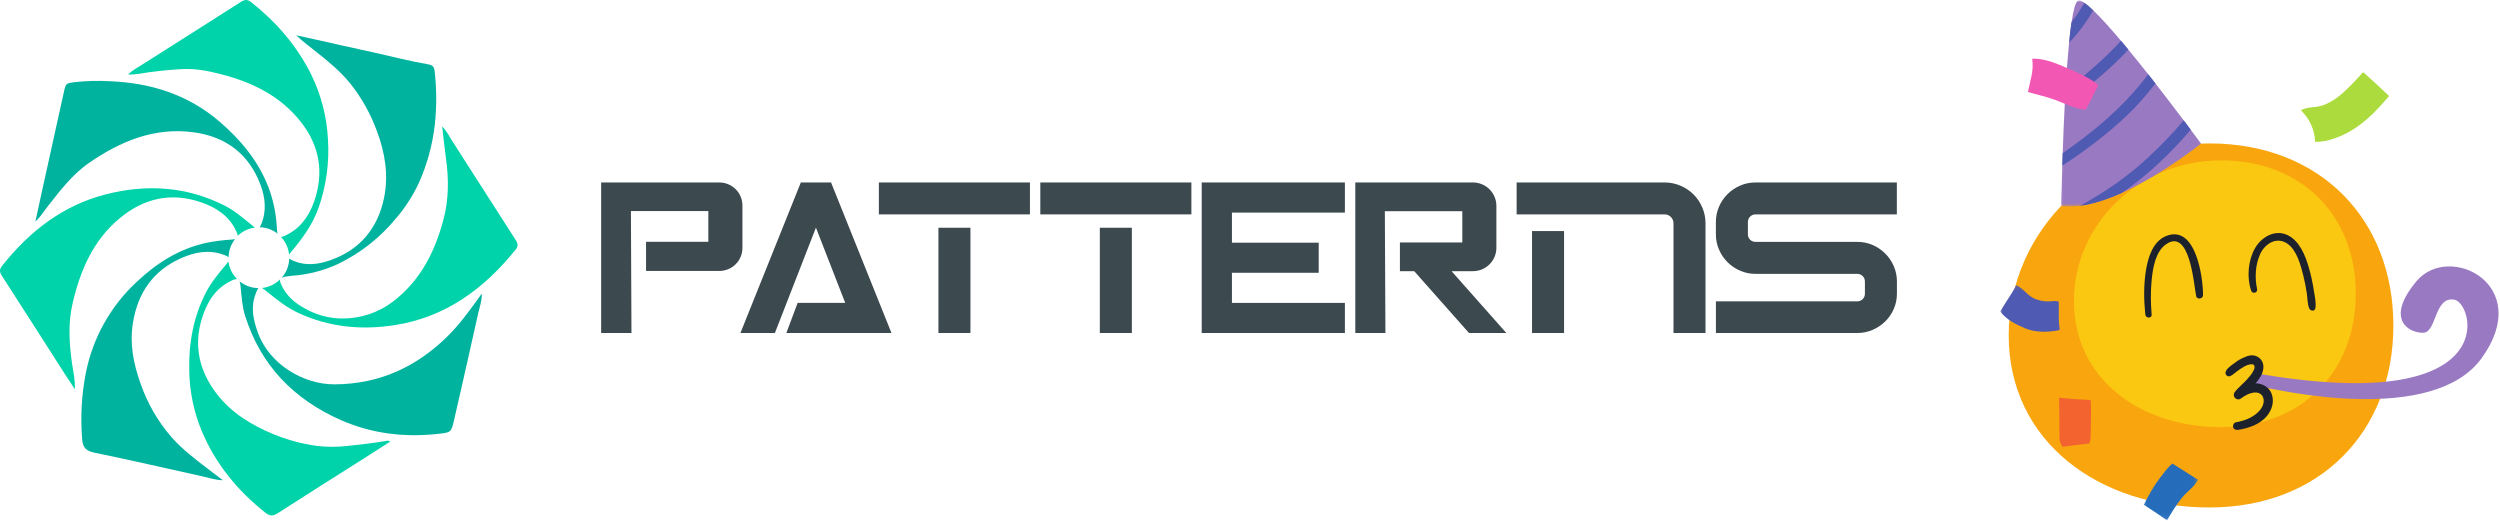 <svg width="485" height="101" viewBox="0 0 485 101" fill="none" xmlns="http://www.w3.org/2000/svg">
<path d="M464.314 63.135C464.314 83.698 450.123 98.449 428.623 98.449C407.118 98.449 389.688 85.622 389.688 65.055C389.688 44.492 407.118 27.822 428.623 27.822C450.123 27.822 464.314 42.568 464.314 63.135Z" fill="#F9A50D"/>
<path d="M457.027 56.985C457.027 72.055 446.63 82.864 430.873 82.864C415.116 82.864 402.344 73.464 402.344 58.394C402.344 43.324 415.116 31.111 430.873 31.111C446.63 31.111 457.027 41.92 457.027 56.985Z" fill="#FAC711"/>
<path d="M468.807 54.541C462.49 62.086 467.492 64.653 470.123 64.555C472.759 64.462 472.229 57.379 476.18 58.149C480.053 58.905 485.934 80.931 437.264 72.35C437.293 72.645 437.313 72.939 437.313 73.234C437.313 73.72 437.269 74.191 437.195 74.652C441.996 75.831 472.008 82.56 481.447 69.474C491.711 55.229 475.125 46.997 468.807 54.541Z" fill="#9A79C3"/>
<path d="M417.42 61.015C417.214 58.752 417.209 56.474 417.435 54.216C417.665 51.919 418.176 48.807 420.213 47.388C424.837 44.168 425.593 55.159 426.054 57.432C426.211 58.197 427.389 58.001 427.389 57.25C427.389 53.637 425.936 43.55 420.277 45.769C417.631 46.804 416.693 50.02 416.296 52.557C415.859 55.336 415.898 58.217 416.188 61.015C416.266 61.795 417.494 61.81 417.42 61.015Z" fill="#1D212B"/>
<path d="M437.875 56.062C437.404 53.883 437.532 51.434 438.43 49.382C439.333 47.3 441.655 45.823 443.746 47.266C445.592 48.537 446.318 51.419 446.839 53.451C447.123 54.575 447.334 55.714 447.516 56.858C447.663 57.805 447.624 58.914 447.973 59.813C448.174 60.328 449.053 60.48 449.175 59.813C449.376 58.742 449.067 57.535 448.905 56.475C448.675 54.933 448.351 53.407 447.914 51.905C447.231 49.558 446.102 46.672 443.722 45.582C441.262 44.458 438.676 46.024 437.458 48.179C436.128 50.52 435.843 53.844 436.727 56.381C436.977 57.108 438.042 56.818 437.875 56.062Z" fill="#1D212B"/>
<path d="M434.159 83.395C436.22 83.085 438.498 82.32 439.843 80.626C440.84 79.365 441.281 77.745 440.624 76.218C440.147 75.109 439.038 74.505 437.884 74.372C436.412 74.21 434.915 74.981 433.781 75.84C434.134 76.297 434.488 76.758 434.841 77.215C435.42 76.493 436.142 75.884 436.785 75.222C437.551 74.436 438.351 73.567 438.797 72.551C439.254 71.516 439.279 70.269 438.346 69.474C437.899 69.096 437.33 68.894 436.741 68.934C436.147 68.973 435.612 69.208 435.077 69.454C434.335 69.793 433.668 70.274 433.03 70.769C432.544 71.147 431.778 71.673 431.758 72.355C431.822 72.203 431.881 72.051 431.945 71.898C431.94 71.908 431.93 71.913 431.925 71.918C431.336 72.507 432.244 73.415 432.833 72.831C432.843 72.826 432.848 72.816 432.853 72.811C432.706 72.875 432.554 72.934 432.401 72.998C432.549 72.998 432.622 72.969 432.755 72.91C432.804 72.89 432.922 72.841 432.706 72.929C432.887 72.851 433.01 72.792 433.167 72.669C433.197 72.644 433.231 72.615 433.265 72.591C433.089 72.733 433.221 72.625 433.256 72.595C433.393 72.492 433.53 72.399 433.658 72.291C433.746 72.218 433.83 72.149 433.918 72.08C434.075 71.957 433.786 72.183 433.943 72.06C433.992 72.021 434.041 71.987 434.09 71.952C434.311 71.785 434.537 71.628 434.767 71.481C434.988 71.339 435.209 71.206 435.44 71.084C435.553 71.025 435.666 70.966 435.784 70.912C435.838 70.882 435.896 70.858 435.95 70.833C435.754 70.922 436.004 70.823 436.044 70.814C436.157 70.774 436.27 70.745 436.382 70.72C436.436 70.706 436.49 70.696 436.544 70.686C436.741 70.647 436.343 70.706 436.535 70.686C436.638 70.671 436.741 70.671 436.844 70.671C436.893 70.671 436.942 70.671 436.991 70.676C437.148 70.686 436.765 70.632 436.996 70.681C437.045 70.691 437.089 70.706 437.133 70.72C437.3 70.779 436.942 70.632 437.094 70.71C437.138 70.73 437.178 70.76 437.217 70.784C437.011 70.647 437.138 70.725 437.192 70.769C437.227 70.804 437.261 70.843 437.295 70.882C437.418 71.025 437.178 70.715 437.281 70.868C437.305 70.907 437.33 70.951 437.354 70.995C437.428 71.128 437.281 70.784 437.354 71.005C437.369 71.049 437.379 71.093 437.389 71.138C437.428 71.309 437.369 70.912 437.384 71.088C437.394 71.182 437.389 71.275 437.379 71.373C437.408 71.064 437.369 71.398 437.349 71.481C437.33 71.555 437.187 71.923 437.295 71.673C437.202 71.884 437.089 72.09 436.967 72.286C436.898 72.389 436.829 72.492 436.76 72.595C436.721 72.649 436.682 72.698 436.647 72.752C436.589 72.826 436.593 72.821 436.662 72.728C436.638 72.762 436.608 72.797 436.584 72.831C436.235 73.273 435.847 73.68 435.46 74.083C434.841 74.711 434.159 75.29 433.604 75.978C433.354 76.287 433.251 76.675 433.467 77.038C433.688 77.421 434.281 77.637 434.664 77.352C435.077 77.048 435.509 76.773 435.97 76.547C436.034 76.517 436.373 76.365 436.103 76.478C436.196 76.439 436.294 76.405 436.387 76.37C436.584 76.302 436.78 76.248 436.981 76.203C437.07 76.184 437.153 76.169 437.241 76.154C436.908 76.203 437.217 76.159 437.3 76.154C437.467 76.139 437.639 76.144 437.811 76.159C438.081 76.179 437.619 76.125 437.826 76.159C437.899 76.174 437.968 76.189 438.037 76.208C438.105 76.223 438.169 76.248 438.233 76.267C438.478 76.351 438.042 76.169 438.267 76.282C438.385 76.336 438.498 76.405 438.606 76.478C438.768 76.591 438.415 76.316 438.601 76.478C438.655 76.527 438.709 76.576 438.758 76.63C438.802 76.675 438.842 76.724 438.881 76.773C438.665 76.503 438.822 76.699 438.871 76.768C438.945 76.886 439.009 77.008 439.063 77.136C438.915 76.792 439.082 77.21 439.107 77.318C439.126 77.381 439.136 77.445 439.151 77.514C439.161 77.583 439.175 77.735 439.136 77.406C439.141 77.45 439.146 77.494 439.151 77.538C439.161 77.681 439.161 77.818 439.151 77.956C439.146 78.044 439.107 78.324 439.156 77.971C439.141 78.054 439.126 78.137 439.107 78.226C439.087 78.324 439.058 78.422 439.028 78.515C439.009 78.564 438.994 78.614 438.974 78.663C438.964 78.687 438.959 78.712 438.95 78.736C438.891 78.888 439.043 78.52 438.974 78.672C438.881 78.888 438.763 79.1 438.631 79.296C438.601 79.345 438.567 79.394 438.532 79.443C438.631 79.32 438.395 79.63 438.532 79.443C438.444 79.556 438.351 79.659 438.258 79.762C438.061 79.973 437.845 80.16 437.624 80.341C437.585 80.376 437.384 80.533 437.59 80.376C437.531 80.42 437.472 80.464 437.408 80.503C437.271 80.606 437.124 80.7 436.976 80.788C436.677 80.975 436.363 81.137 436.039 81.279C436.225 81.195 435.955 81.308 435.921 81.323C435.838 81.358 435.749 81.387 435.666 81.421C435.46 81.495 435.258 81.559 435.047 81.623C434.625 81.75 434.193 81.848 433.756 81.932C433.354 82.01 433.128 82.491 433.231 82.864C433.349 83.296 433.751 83.454 434.159 83.395Z" fill="#1D212B"/>
<mask id="mask0_13486_37307" style="mask-type:luminance" maskUnits="userSpaceOnUse" x="399" y="0" width="29" height="41">
<path d="M399.07 0H427.973V40.055H399.07V0Z" fill="white"/>
</mask>
<g mask="url(#mask0_13486_37307)">
<path d="M426.994 27.858C426.994 27.858 419.655 33.782 411.723 37.371C408.959 38.627 406.122 39.594 403.501 39.928C402.234 40.09 401.017 40.105 399.883 39.933C399.883 39.933 399.942 36.728 400.084 32.133C400.109 31.362 400.133 30.548 400.163 29.703C400.261 26.768 400.393 23.459 400.565 20.141C400.609 19.243 400.658 18.349 400.712 17.461C400.899 14.207 401.125 11.045 401.395 8.331C401.542 6.843 401.699 5.494 401.876 4.335C402.234 1.95 402.651 0.379 403.137 0.128C403.388 0.006 403.81 0.158 404.374 0.551C404.86 0.884 405.449 1.385 406.117 2.028C407.594 3.447 409.465 5.533 411.472 7.918C411.943 8.468 412.42 9.043 412.896 9.627C414.172 11.173 415.483 12.803 416.764 14.422C417.23 15.017 417.696 15.605 418.153 16.195C420.2 18.816 422.114 21.329 423.631 23.346C424.137 24.014 424.593 24.628 424.996 25.168C426.238 26.832 426.994 27.858 426.994 27.858Z" fill="#9A79C3"/>
</g>
<mask id="mask1_13486_37307" style="mask-type:luminance" maskUnits="userSpaceOnUse" x="400" y="0" width="7" height="9">
<path d="M400.328 0H406.611V8.639H400.328V0Z" fill="white"/>
</mask>
<g mask="url(#mask1_13486_37307)">
<path d="M406.113 2.026C405.808 2.537 405.489 3.042 405.161 3.538C404.022 5.251 402.775 6.866 401.391 8.334C401.538 6.842 401.695 5.492 401.872 4.333C402.564 3.416 403.212 2.458 403.811 1.481C404.002 1.172 404.189 0.863 404.37 0.549C404.856 0.883 405.445 1.383 406.113 2.026Z" fill="#4F5AB2"/>
</g>
<path d="M412.901 9.626C412.091 10.505 411.252 11.359 410.383 12.188C407.325 15.099 404.021 17.726 400.57 20.141C400.614 19.242 400.664 18.349 400.718 17.46C403.462 15.423 406.093 13.254 408.557 10.893C409.563 9.931 410.54 8.944 411.477 7.918C411.949 8.468 412.425 9.042 412.901 9.626Z" fill="#4F5AB2"/>
<path d="M418.155 16.194C416.481 18.354 414.699 20.425 412.726 22.305C408.823 26.031 404.553 29.222 400.086 32.132C400.11 31.362 400.135 30.547 400.164 29.703C404.072 26.998 407.807 24.072 411.184 20.759C413.207 18.781 415.043 16.65 416.766 14.422C417.232 15.016 417.693 15.605 418.155 16.194Z" fill="#4F5AB2"/>
<path d="M425.003 25.167C422.995 27.547 420.821 29.796 418.538 31.911C416.378 33.919 414.101 35.725 411.73 37.375C408.961 38.627 406.129 39.593 403.508 39.927C408.259 37.34 412.741 34.282 416.722 30.557C419.147 28.289 421.498 25.903 423.638 23.346C424.144 24.013 424.6 24.627 425.003 25.167Z" fill="#4F5AB2"/>
<path d="M458.447 13.995C456.862 15.757 454.977 17.794 453.387 18.943C452.375 19.674 451.399 20.175 450.52 20.465C449.047 20.946 447.766 20.646 446.367 21.383C448.002 22.953 449.057 25.133 449.136 27.523C451.595 27.573 454.255 26.458 456.209 25.295C459.061 23.596 461.344 21.128 463.489 18.634C461.849 17.048 460.161 15.512 458.447 13.995Z" fill="#ABDB3C"/>
<mask id="mask2_13486_37307" style="mask-type:luminance" maskUnits="userSpaceOnUse" x="388" y="55" width="13" height="11">
<path d="M388 55.135H400.336V65.188H388V55.135Z" fill="white"/>
</mask>
<g mask="url(#mask2_13486_37307)">
<path d="M399.4 61.497C399.385 60.506 399.415 59.514 399.405 58.523C399.086 58.415 398.732 58.371 398.344 58.415C397.068 58.567 396.091 58.459 394.899 58.027C393.662 57.58 392.773 56.348 391.703 55.622C391.516 55.494 391.33 55.396 391.138 55.322C390.864 55.867 390.564 56.407 390.23 56.947C389.509 58.11 388.733 59.244 388.031 60.417C389.209 62.003 391.158 62.995 392.93 63.711C394.889 64.506 397.068 64.467 399.11 64.124C399.277 64.094 399.434 64.05 399.577 64.001C399.469 63.171 399.41 62.337 399.4 61.497Z" fill="#4F5AB2"/>
</g>
<path d="M404.66 21.28C405.46 19.704 406.28 18.138 407.065 16.553C406.972 16.445 406.864 16.337 406.741 16.244C405.102 14.938 403.153 14.148 401.253 13.308C399.128 12.371 396.673 11.305 394.307 11.384C394.288 11.384 394.268 11.389 394.249 11.389C394.406 12.537 394.352 13.73 394.072 14.913C393.841 15.89 393.625 16.867 393.414 17.849C393.424 17.849 393.429 17.849 393.434 17.854C395.196 18.379 396.958 18.732 398.696 19.38C400.669 20.116 402.525 21.118 404.66 21.28Z" fill="#F257B3"/>
<mask id="mask3_13486_37307" style="mask-type:luminance" maskUnits="userSpaceOnUse" x="415" y="89" width="12" height="12">
<path d="M415.406 89.064H426.716V100.943H415.406V89.064Z" fill="white"/>
</mask>
<g mask="url(#mask3_13486_37307)">
<path d="M416.271 98.16C417.645 99.063 419.029 99.986 420.399 100.943C420.404 100.938 420.404 100.938 420.409 100.933C421.282 99.446 422.181 97.954 423.261 96.604C424.203 95.43 425.739 94.434 426.402 93.069C424.758 92.014 423.113 90.963 421.454 89.928C420.497 90.713 419.702 91.837 418.99 92.77C417.773 94.365 416.796 96.147 415.883 97.934C416.015 98.002 416.143 98.076 416.271 98.16Z" fill="#256DBB"/>
</g>
<path d="M399.532 84.798C399.527 85.583 399.777 86.212 400.165 86.683C400.886 86.585 401.603 86.487 402.325 86.388C403.321 86.256 404.323 86.138 405.324 86.04C405.481 85.682 405.574 85.269 405.579 84.798C405.589 82.407 405.761 79.987 405.584 77.602C403.537 77.518 401.49 77.376 399.453 77.175C399.537 79.718 399.537 82.246 399.532 84.798Z" fill="#F3632F"/>
<g clip-path="url(#clip0_13486_37307)">
<path d="M68.057 16.329C70.206 19.064 71.907 22.12 73.099 25.384C74.689 29.579 75.414 33.947 74.508 38.381C73.287 44.323 69.799 48.511 63.967 50.522C61.7 51.302 59.356 51.605 57.009 50.638C56.687 50.525 56.385 50.362 56.114 50.154C56.08 51.54 55.555 52.87 54.633 53.908C54.937 53.768 55.26 53.675 55.593 53.634C55.916 53.572 56.242 53.527 56.571 53.501C59.683 53.297 62.731 52.524 65.561 51.219C69.892 49.128 73.717 46.126 76.772 42.421C78.562 40.346 80.061 38.038 81.228 35.561C82.879 31.899 83.939 28 84.372 24.009C84.728 20.609 84.711 17.18 84.321 13.784C84.237 12.965 83.886 12.625 83.14 12.492C81.231 12.156 79.326 11.77 77.453 11.322C72.552 10.138 67.611 9.138 62.7 7.997C60.954 7.593 59.2 7.228 57.451 6.842C58.737 8.062 60.117 9.066 61.435 10.127C63.812 12.008 66.148 13.943 68.057 16.329Z" fill="#00B39F"/>
<path d="M14.127 58.659C15.62 52.349 18.112 46.572 23.237 42.33C27.91 38.453 33.202 37.243 39.038 39.254C41.979 40.273 44.504 41.911 45.844 44.897C45.976 45.161 46.072 45.442 46.13 45.731C47.044 44.861 48.215 44.307 49.47 44.154C49.394 44.103 49.314 44.045 49.227 43.977C47.416 42.532 45.731 40.977 43.652 39.922C36.256 36.164 28.486 35.68 20.593 37.684C12.222 39.81 5.742 44.868 0.435 51.533C-0.159 52.276 -0.112 52.76 0.377 53.519C4.499 59.898 8.578 66.313 12.678 72.71C13.218 73.559 13.783 74.393 14.522 75.512C14.602 73.624 14.2 72.115 13.986 70.599C13.421 66.606 13.167 62.631 14.127 58.659Z" fill="#00D3A9"/>
<path d="M26.72 14.351C29.564 13.877 32.432 13.561 35.312 13.405C37.923 13.261 40.473 13.766 42.998 14.43C48.975 15.99 54.339 18.604 58.269 23.532C62.022 28.225 62.924 33.518 60.91 39.179C59.881 42.067 58.139 44.471 55.169 45.778C54.959 45.88 54.731 45.938 54.499 45.951C55.396 46.895 55.955 48.109 56.085 49.403C56.219 49.189 56.371 48.986 56.538 48.796C58.711 46.215 60.685 43.507 61.816 40.276C63.297 36.036 63.913 31.543 63.627 27.063C63.412 22.682 62.303 18.391 60.367 14.452C57.592 8.871 53.608 4.275 48.718 0.412C47.993 -0.166 47.461 -0.097 46.7 0.387C40.419 4.416 34.098 8.387 27.806 12.394C26.828 13.019 25.781 13.56 24.836 14.445C25.465 14.482 26.097 14.451 26.72 14.351Z" fill="#00D3A9"/>
<path d="M9.055 40.298C11.529 37.178 13.887 33.955 17.223 31.633C23.381 27.377 30.032 24.611 37.678 25.68C43.836 26.539 48.288 29.886 50.512 35.788C51.465 38.316 51.765 40.955 50.646 43.579C50.576 43.757 50.485 43.926 50.374 44.081C51.639 44.114 52.86 44.552 53.855 45.33C53.828 45.244 53.807 45.156 53.79 45.067C53.732 44.745 53.732 44.413 53.707 44.088C53.561 41.499 53.038 38.945 52.153 36.507C50.175 31.315 46.788 27.196 42.612 23.611C36.454 18.326 29.209 16.058 21.24 15.755C18.974 15.627 16.701 15.69 14.445 15.943C12.88 16.145 12.764 16.163 12.427 17.69C10.979 24.311 9.517 30.93 8.044 37.547C7.664 39.272 7.295 40.998 6.867 42.962C7.852 42.106 8.378 41.157 9.055 40.298Z" fill="#00B39F"/>
<path d="M100.036 46.547C95.903 40.135 91.813 33.691 87.684 27.272C87.137 26.42 86.699 25.467 85.782 24.524C86.047 26.763 86.235 28.712 86.507 30.662C87.083 34.705 87.079 38.709 86.007 42.688C84.323 48.933 81.519 54.486 76.227 58.518C73.403 60.657 69.95 61.807 66.403 61.789C63.9 61.777 61.442 61.128 59.26 59.905C57.319 58.865 55.663 57.515 54.685 55.482C54.377 54.843 54.247 54.453 54.345 54.193C53.396 55.136 52.152 55.727 50.82 55.868C51.166 56.087 51.496 56.328 51.809 56.591C53.657 58.089 55.5 59.587 57.674 60.616C63.726 63.483 70.12 64.093 76.629 63.067C86.445 61.526 93.885 56.035 99.985 48.486C100.568 47.8 100.503 47.269 100.036 46.547Z" fill="#00D3A9"/>
<path d="M87.027 65.038C80.938 71.132 73.65 74.537 64.874 74.562C58.752 74.58 52.268 70.573 50.091 64.688C49.193 62.255 48.595 59.785 49.522 57.218C49.654 56.749 49.856 56.303 50.12 55.893C48.788 55.875 47.501 55.408 46.469 54.568C46.583 54.896 46.651 55.237 46.672 55.583C46.864 57.464 46.965 59.374 47.53 61.19C50.544 70.876 57.024 77.504 66.181 81.519C72.031 84.086 78.258 84.869 84.655 84.205C87.513 83.909 87.531 83.959 88.099 81.465C89.671 74.569 91.251 67.677 92.772 60.774C93.029 59.612 93.497 58.464 93.471 56.966C93.109 57.449 92.917 57.688 92.747 57.962C90.957 60.428 89.164 62.897 87.027 65.038Z" fill="#00B39F"/>
<path d="M33.386 84.938C30.655 81.826 28.562 78.21 27.228 74.295C25.902 70.555 25.131 66.713 25.779 62.699C26.695 56.875 29.662 52.525 35.121 50.092C37.772 48.911 40.554 48.352 43.452 49.453C43.767 49.557 44.069 49.699 44.35 49.875C44.376 48.61 44.81 47.387 45.589 46.388C45.35 46.437 45.108 46.468 44.865 46.482C43.298 46.578 41.74 46.775 40.199 47.074C34.867 48.2 30.448 50.98 26.554 54.655C21.435 59.383 17.961 65.614 16.636 72.443C15.822 76.66 15.588 80.968 15.941 85.248C16.064 86.913 16.756 87.505 18.426 87.844C25.409 89.259 32.35 90.906 39.312 92.422C40.5 92.678 41.663 93.119 43.235 93.166L40.315 90.945C37.885 89.09 35.439 87.234 33.386 84.938Z" fill="#00B39F"/>
<path d="M75.026 85.516C72.541 85.945 70.041 86.238 67.535 86.498C65.496 86.743 63.434 86.743 61.395 86.498C58.494 86.09 55.657 85.316 52.952 84.195C48.742 82.429 44.925 80.119 42.085 76.454C38.665 72.032 37.513 67.104 39.187 61.728C40.14 58.685 41.722 55.97 44.801 54.508C45.161 54.285 45.573 54.16 45.997 54.147C45.069 53.222 44.477 52.015 44.316 50.717C44.182 50.913 44.037 51.103 43.881 51.284C42.462 52.998 41.009 54.688 39.977 56.699C37.488 61.522 36.579 66.649 36.717 72.043C36.791 76.024 37.615 79.957 39.147 83.635C41.82 89.996 46.08 95.188 51.463 99.451C52.307 100.123 52.912 100.173 53.857 99.581C59.291 96.065 64.782 92.628 70.251 89.159C72.063 88.014 73.874 86.855 75.685 85.686C75.601 85.6 75.495 85.54 75.379 85.51C75.263 85.48 75.141 85.482 75.026 85.516Z" fill="#00D3A9"/>
<path d="M233.133 39.998V41.24V47.081V54.204V64.602H260.908V58.76H238.994V54.204V52.919H255.83V47.081H238.994V41.24H260.908V35.398H233.133V39.998Z" fill="#3C494F"/>
<path d="M368.001 56.97C368.007 57.988 367.801 58.996 367.396 59.93C367.007 60.841 366.442 61.666 365.733 62.36C365.028 63.051 364.2 63.605 363.292 63.995C362.348 64.401 361.331 64.607 360.304 64.602H332.887V58.464H360.307C360.503 58.466 360.697 58.429 360.878 58.356C361.059 58.282 361.223 58.173 361.362 58.035C361.5 57.897 361.609 57.733 361.683 57.553C361.757 57.373 361.794 57.179 361.792 56.984V54.609C361.794 54.414 361.757 54.22 361.683 54.04C361.609 53.859 361.5 53.696 361.362 53.558C361.223 53.42 361.059 53.311 360.878 53.237C360.697 53.163 360.503 53.127 360.307 53.129H340.577C339.556 53.137 338.546 52.931 337.61 52.526C335.752 51.742 334.274 50.269 333.488 48.417C333.081 47.484 332.875 46.477 332.883 45.46V43.07C332.876 42.047 333.082 41.032 333.488 40.092C334.281 38.255 335.752 36.791 337.596 36.002C338.532 35.598 339.542 35.392 340.562 35.399H367.986V41.59H340.577C340.381 41.588 340.187 41.625 340.006 41.699C339.825 41.773 339.661 41.882 339.522 42.019C339.384 42.157 339.275 42.321 339.201 42.502C339.127 42.682 339.09 42.875 339.092 43.07V45.446C339.087 45.641 339.123 45.836 339.196 46.017C339.269 46.198 339.378 46.363 339.517 46.501C339.656 46.639 339.821 46.748 340.003 46.82C340.186 46.893 340.381 46.927 340.577 46.922H360.304C361.331 46.918 362.348 47.123 363.292 47.525C365.132 48.325 366.599 49.791 367.396 51.627C367.8 52.568 368.006 53.581 368.001 54.605V56.97Z" fill="#3C494F"/>
<path d="M268.66 40.969H283.689V47.041H271.583V52.608H274.358L284.986 64.602H292.23L281.602 52.608H285.75C286.957 52.608 288.114 52.131 288.967 51.28C289.82 50.43 290.299 49.277 290.299 48.074V39.933C290.299 38.73 289.82 37.577 288.967 36.727C288.114 35.876 286.957 35.398 285.75 35.398H262.93V64.602H268.772L268.66 40.969Z" fill="#3C494F"/>
<path d="M139.098 52.565H139.518C140.112 52.57 140.701 52.456 141.251 52.231C141.801 52.007 142.3 51.675 142.72 51.256C143.14 50.837 143.472 50.339 143.697 49.791C143.922 49.243 144.036 48.656 144.031 48.063V39.901C144.036 39.308 143.922 38.721 143.697 38.173C143.472 37.625 143.14 37.127 142.72 36.708C142.3 36.289 141.801 35.957 141.251 35.733C140.701 35.508 140.112 35.394 139.518 35.399H116.625V64.602H122.504L122.399 40.947H137.417V46.912H125.333V52.565" fill="#3C494F"/>
<path d="M155.362 35.398L143.641 64.602H150.327L158.293 44.16L163.972 58.76H154.739L152.551 64.602H172.945L161.223 35.398H155.362Z" fill="#3C494F"/>
<path d="M188.242 35.398H199.808V41.59H170.5V35.398H188.249" fill="#3C494F"/>
<path d="M188.267 44.182H182.055V64.601H188.267V44.182Z" fill="#3C494F"/>
<path d="M219.562 35.398H231.128V41.59H201.82V35.398H219.569" fill="#3C494F"/>
<path d="M219.579 44.182H213.367V64.601H219.579V44.182Z" fill="#3C494F"/>
<path d="M330.869 64.602H324.657V43.301C324.657 43.074 324.61 42.849 324.52 42.641C324.344 42.23 324.015 41.902 323.603 41.727C323.393 41.636 323.166 41.59 322.937 41.59H294.227V35.398H322.937C323.99 35.394 325.034 35.607 326.001 36.023C327.918 36.817 329.442 38.336 330.239 40.247C330.657 41.211 330.87 42.251 330.866 43.301L330.869 64.602ZM303.427 64.602H297.215V44.832H303.427V64.602Z" fill="#3C494F"/>
</g>
<defs>
<clipPath id="clip0_13486_37307">
<rect width="368" height="100" fill="white"/>
</clipPath>
</defs>
</svg>
